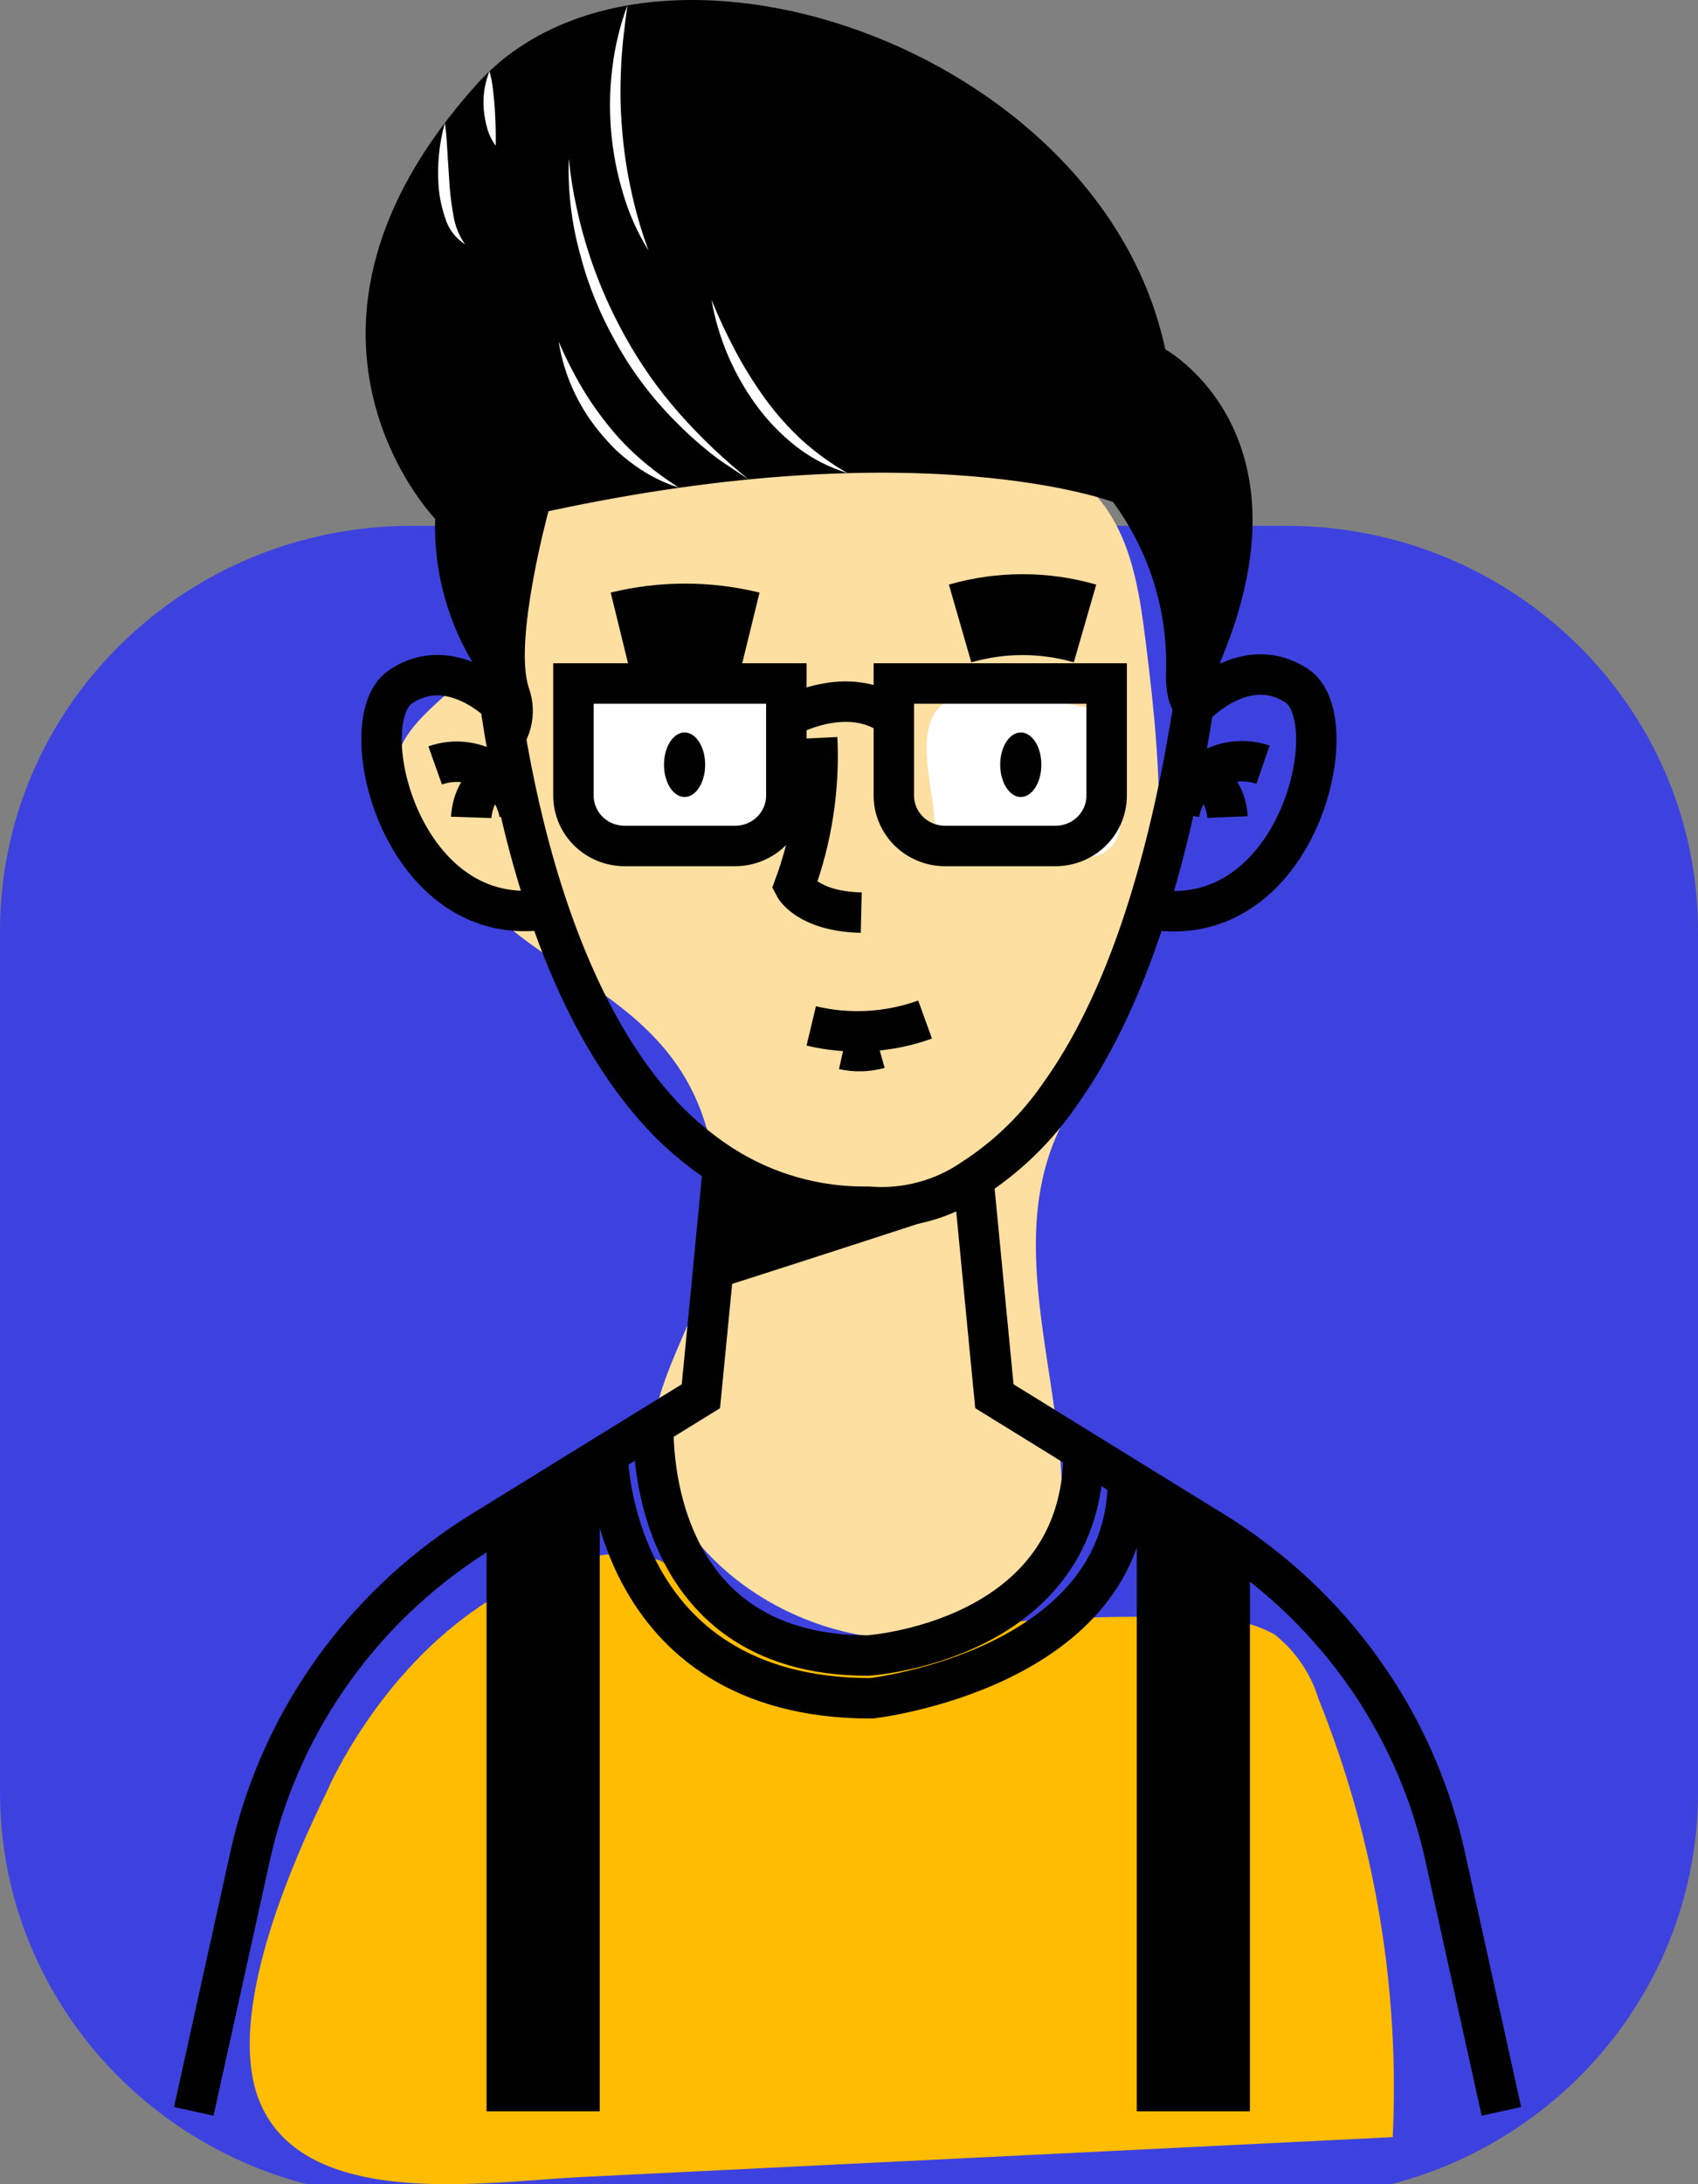 <svg width="42" height="54" viewBox="0 0 42 54" fill="none" xmlns="http://www.w3.org/2000/svg">
<rect x="0" y="0" width="42" height="54" fill="#808080" stroke="none"/>
<g clip-path="url(#clip0_181_1114)">
<path d="M31.818 13H10.182C4.559 13 0 17.486 0 23.019V44.309C0 49.842 4.559 54.328 10.182 54.328H31.818C37.441 54.328 42 49.842 42 44.309V23.019C42 17.486 37.441 13 31.818 13Z" fill="#3D42DF"/>
<path d="M10.224 20.438C10.747 21.172 11.357 21.842 12.041 22.433C14.255 24.651 17.936 25.126 17.737 30.369C17.667 32.217 15.676 34.519 16.238 36.284C17.301 39.624 21.647 41.5 24.863 40.011C25.25 39.855 25.589 39.604 25.849 39.282C26.081 38.913 26.213 38.492 26.231 38.058C26.568 34.731 24.805 31.218 26.11 28.131C26.465 27.294 27.024 26.558 27.455 25.756C29.057 22.776 28.756 19.19 28.336 15.845C28.182 14.617 27.989 13.322 27.201 12.358C26.339 11.306 24.935 10.855 23.591 10.575C21.087 10.053 14.015 8.876 12.71 11.703C12.147 12.924 13.023 14.441 12.268 15.786C11.313 17.488 8.756 18.016 10.219 20.437" fill="#FDDFA1"/>
<path d="M8.152 44.137C9.397 41.611 11.513 39.36 14.261 38.596C14.931 38.364 15.661 38.36 16.334 38.585C16.856 38.874 17.344 39.219 17.789 39.614C19.498 40.81 21.812 40.451 23.898 40.213C25.861 39.989 27.838 39.921 29.811 40.008C30.407 39.987 30.998 40.124 31.522 40.405C32.039 40.813 32.418 41.366 32.609 41.99C33.998 45.437 34.625 49.134 34.449 52.837L14.34 53.825C12.065 53.937 7.703 54.645 6.485 52.103C5.467 49.974 7.224 46.037 8.16 44.137" fill="#FFBC00"/>
<path d="M14.031 19.471C14.02 19.806 14.108 20.137 14.285 20.423C14.506 20.668 14.801 20.836 15.126 20.904C16.116 21.139 17.134 21.233 18.151 21.185C18.325 21.206 18.501 21.194 18.67 21.148C18.839 21.103 18.997 21.025 19.135 20.92C19.238 20.778 19.312 20.617 19.352 20.447C19.391 20.276 19.396 20.1 19.366 19.928C19.335 19.26 19.305 18.592 19.275 17.924C19.286 17.716 19.234 17.509 19.125 17.33C19.001 17.217 18.852 17.133 18.69 17.087C18.527 17.041 18.356 17.032 18.19 17.062C17.363 17.091 15.094 16.766 14.427 17.209C13.738 17.668 13.986 18.706 14.033 19.47" fill="white"/>
<path d="M23.102 20.126C23.1 20.283 23.139 20.439 23.216 20.577C23.373 20.751 23.592 20.858 23.827 20.876C24.764 21.058 25.715 21.156 26.67 21.169C26.809 21.203 26.954 21.202 27.092 21.166C27.23 21.129 27.356 21.058 27.457 20.959C27.559 20.861 27.634 20.738 27.673 20.603C27.713 20.468 27.717 20.325 27.684 20.188C27.701 19.518 27.67 18.847 27.592 18.181C27.603 18.099 27.595 18.015 27.571 17.936C27.546 17.857 27.505 17.784 27.45 17.721C27.395 17.659 27.327 17.608 27.251 17.573C27.175 17.538 27.092 17.519 27.008 17.517C26.236 17.373 23.971 16.894 23.298 17.433C22.625 17.972 23.044 19.384 23.102 20.126Z" fill="white"/>
<path d="M4.793 52.199L6.187 45.89C6.879 42.757 8.754 40 11.435 38.176C11.592 38.068 11.753 37.964 11.917 37.863L12.039 37.787L13.423 36.934L14.836 36.061L17.336 34.52L17.591 31.909L17.887 28.83V28.824" stroke="black" stroke-miterlimit="10"/>
<path d="M37.137 52.199L35.744 45.89C35.096 42.948 33.402 40.332 30.966 38.511C30.949 38.5 30.935 38.487 30.919 38.477C30.628 38.258 30.326 38.054 30.015 37.863L28.979 37.225L28.122 36.696L24.596 34.519L24.138 29.786L24.075 29.143L24.066 29.056" stroke="black" stroke-miterlimit="10"/>
<path d="M29.821 15.223C29.128 21.409 27.698 24.992 26.215 27.058C25.649 27.884 24.921 28.592 24.075 29.14C23.317 29.664 22.396 29.91 21.472 29.834C20.201 29.853 18.953 29.502 17.885 28.825C17.247 28.417 16.673 27.92 16.18 27.351C12.452 23.084 12.107 14.827 12.107 14.827" stroke="black" stroke-miterlimit="10"/>
<path d="M16.165 35.239C16.165 35.239 15.871 40.93 21.464 40.93C21.464 40.93 26.803 40.597 26.803 35.885" stroke="black" stroke-miterlimit="10"/>
<path d="M15.027 35.941C15.027 35.941 15.07 41.988 21.551 41.988C21.551 41.988 27.902 41.272 27.902 36.561" stroke="black" stroke-miterlimit="10"/>
<path d="M14.835 36.059V52.199H12.035V37.786L13.419 36.933L14.835 36.059Z" fill="black"/>
<path d="M30.917 38.476V52.199H28.117V36.696L28.974 37.225L30.01 37.863C30.321 38.054 30.623 38.258 30.914 38.476" fill="black"/>
<path d="M12.395 17.413C12.395 17.413 11.149 16.132 9.901 16.984C8.653 17.837 9.941 23.1 13.565 22.471" stroke="black" stroke-miterlimit="10"/>
<path d="M10.764 18.924C10.98 18.847 11.21 18.818 11.439 18.838C11.668 18.858 11.889 18.928 12.088 19.041C12.287 19.154 12.458 19.309 12.589 19.494C12.721 19.68 12.809 19.891 12.849 20.114" stroke="black" stroke-miterlimit="10"/>
<path d="M11.656 20.208C11.656 20.208 11.687 19.269 12.41 19.284" stroke="black" stroke-miterlimit="10"/>
<path d="M29.593 17.413C29.593 17.413 30.825 16.119 32.082 16.959C33.338 17.798 32.107 23.075 28.477 22.483" stroke="black" stroke-miterlimit="10"/>
<path d="M31.241 18.907C31.024 18.832 30.794 18.805 30.565 18.827C30.336 18.85 30.116 18.921 29.918 19.037C29.721 19.152 29.551 19.308 29.421 19.495C29.292 19.682 29.205 19.894 29.168 20.117" stroke="black" stroke-miterlimit="10"/>
<path d="M30.363 20.2C30.363 20.2 30.323 19.26 29.6 19.283" stroke="black" stroke-miterlimit="10"/>
<path d="M27.527 12.41C27.527 12.41 22.847 10.638 13.566 12.639C13.566 12.639 12.697 15.829 13.077 16.996C13.193 17.314 13.211 17.659 13.129 17.986C13.047 18.314 12.868 18.611 12.616 18.84L11.806 16.564C11.087 15.448 10.724 14.147 10.763 12.826C10.763 12.826 6.275 8.193 11.806 2.069C16.044 -2.622 27.231 1.131 28.822 8.636C28.822 8.636 33.221 11.043 29.464 17.835C29.464 17.835 28.796 17.929 28.843 16.564C28.88 15.075 28.418 13.615 27.529 12.409" fill="black"/>
<path d="M15.344 15.622C16.396 15.364 17.496 15.364 18.549 15.622" stroke="black" stroke-width="2" stroke-miterlimit="10"/>
<path d="M17.442 18.906C17.442 19.344 17.214 19.704 16.933 19.704C16.652 19.704 16.424 19.347 16.424 18.906C16.424 18.465 16.652 18.109 16.933 18.109C17.214 18.109 17.442 18.466 17.442 18.906Z" fill="black"/>
<path d="M26.838 15.414C25.829 15.123 24.757 15.123 23.748 15.414" stroke="black" stroke-width="2" stroke-miterlimit="10"/>
<path d="M24.74 18.906C24.74 19.344 24.968 19.704 25.249 19.704C25.531 19.704 25.758 19.347 25.758 18.906C25.758 18.465 25.531 18.109 25.249 18.109C24.968 18.109 24.74 18.466 24.74 18.906Z" fill="black"/>
<path d="M20.213 18.245C20.273 19.491 20.081 20.737 19.648 21.909C19.648 21.909 19.967 22.532 21.303 22.563" stroke="black" stroke-miterlimit="10"/>
<path d="M20.066 25.364C21 25.587 21.98 25.532 22.882 25.206" stroke="black" stroke-miterlimit="10"/>
<path d="M20.863 25.943C21.155 26.009 21.458 26.001 21.746 25.92" stroke="black" stroke-miterlimit="10"/>
<path d="M14.073 3.945C14.109 4.333 14.17 4.718 14.255 5.099C14.495 6.235 14.907 7.328 15.477 8.344C15.853 9.021 16.302 9.655 16.818 10.237C17.337 10.822 17.907 11.363 18.52 11.853C18.354 11.746 18.189 11.636 18.026 11.525C17.858 11.418 17.697 11.302 17.543 11.177C17.233 10.928 16.939 10.66 16.663 10.375C16.103 9.807 15.624 9.167 15.239 8.473C14.846 7.784 14.546 7.047 14.348 6.281C14.138 5.521 14.044 4.735 14.068 3.948" fill="white"/>
<path d="M17.6 7.416C17.775 7.847 17.973 8.268 18.191 8.679C18.407 9.086 18.651 9.477 18.921 9.851C19.191 10.223 19.496 10.567 19.834 10.88C20.18 11.192 20.559 11.466 20.965 11.698C20.505 11.556 20.075 11.334 19.695 11.041C19.317 10.744 18.982 10.397 18.7 10.009C18.139 9.238 17.763 8.353 17.6 7.419" fill="white"/>
<path d="M13.819 8.449C13.976 8.815 14.155 9.172 14.355 9.517C14.553 9.857 14.776 10.183 15.023 10.49C15.266 10.8 15.538 11.085 15.836 11.344C16.138 11.606 16.46 11.845 16.799 12.059C16.405 11.934 16.035 11.748 15.702 11.507C15.533 11.387 15.373 11.255 15.223 11.114C15.077 10.969 14.939 10.816 14.809 10.656C14.29 10.018 13.948 9.257 13.818 8.449" fill="white"/>
<path d="M16.043 6.197C15.765 5.751 15.551 5.269 15.407 4.766C15.255 4.263 15.157 3.746 15.114 3.223C15.07 2.7 15.082 2.174 15.149 1.654C15.213 1.134 15.337 0.624 15.519 0.132C15.45 0.648 15.382 1.157 15.363 1.669C15.336 2.179 15.344 2.691 15.388 3.2C15.428 3.709 15.503 4.215 15.613 4.714C15.72 5.218 15.863 5.713 16.043 6.197" fill="white"/>
<path d="M11.504 6.041C11.268 5.891 11.095 5.663 11.015 5.399C10.926 5.145 10.87 4.88 10.849 4.612C10.809 4.083 10.861 3.551 11.004 3.039C11.043 3.304 11.055 3.563 11.071 3.821L11.12 4.59C11.139 4.842 11.172 5.093 11.218 5.342C11.259 5.593 11.356 5.832 11.504 6.041Z" fill="white"/>
<path d="M12.261 3.602C12.164 3.471 12.092 3.323 12.05 3.166C12.006 3.014 11.978 2.857 11.966 2.698C11.939 2.378 11.988 2.057 12.108 1.759C12.149 1.911 12.178 2.067 12.195 2.223C12.215 2.376 12.225 2.527 12.238 2.677C12.256 2.98 12.269 3.276 12.261 3.599" fill="white"/>
<path d="M14.184 16.898V19.669C14.184 19.999 14.317 20.316 14.553 20.549C14.79 20.783 15.111 20.914 15.447 20.915H18.183C18.349 20.915 18.514 20.883 18.668 20.82C18.821 20.758 18.961 20.666 19.079 20.55C19.196 20.434 19.289 20.297 19.353 20.146C19.417 19.995 19.45 19.833 19.45 19.669V16.898H14.184Z" stroke="black" stroke-miterlimit="10"/>
<path d="M27.373 16.898V19.669C27.373 20 27.24 20.316 27.003 20.55C26.765 20.784 26.443 20.915 26.108 20.915H23.376C23.209 20.915 23.045 20.883 22.891 20.82C22.738 20.758 22.598 20.666 22.48 20.55C22.363 20.434 22.269 20.297 22.206 20.146C22.142 19.995 22.109 19.833 22.109 19.669V16.898H27.373Z" stroke="black" stroke-miterlimit="10"/>
<path d="M19.447 17.736C19.447 17.736 20.992 16.86 22.108 17.736" stroke="black" stroke-miterlimit="10"/>
<path d="M24.135 29.786C22.163 30.441 19.26 31.374 17.588 31.909L17.886 28.829C18.954 29.506 20.202 29.857 21.472 29.838C22.396 29.914 23.317 29.668 24.075 29.143L24.135 29.786Z" fill="black"/>
</g>
<defs>
<clipPath id="clip0_181_1114">
<rect width="42" height="54" fill="white"/>
</clipPath>
</defs>
</svg>
